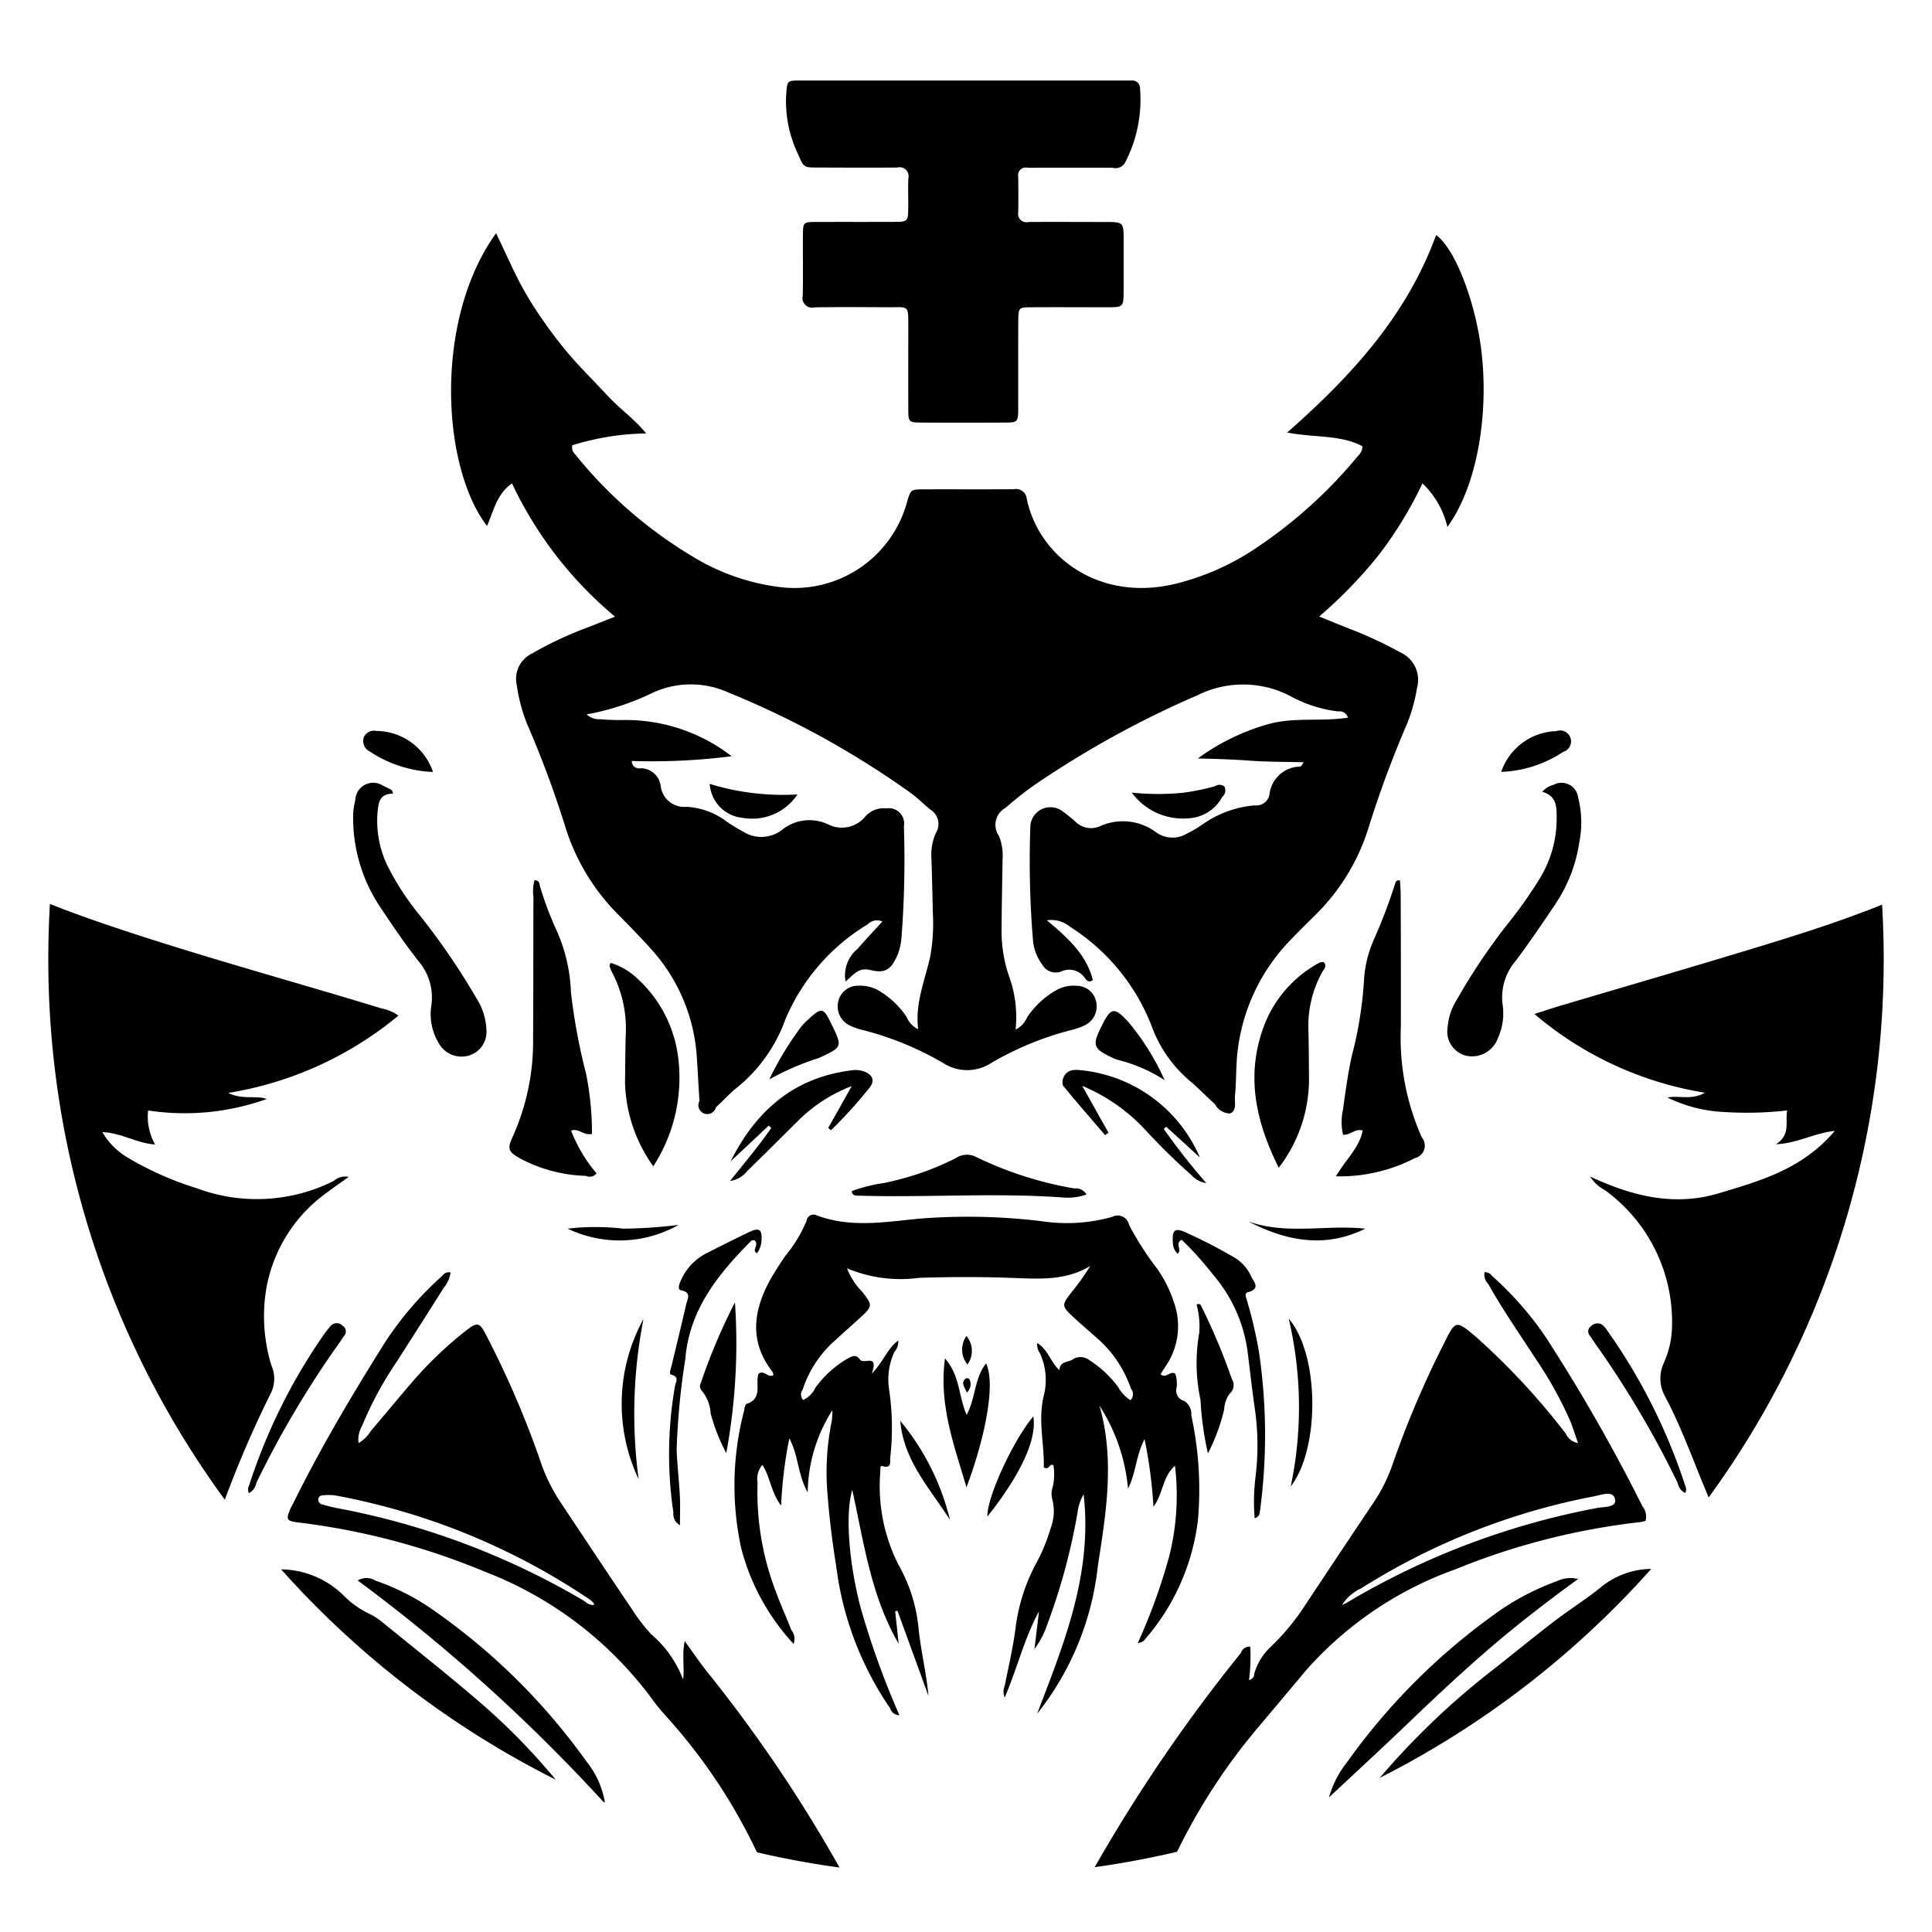 <svg xmlns="http://www.w3.org/2000/svg" width="120" height="120" viewBox="0 0 120 120">
  <defs>
    <style>
      .cls-1 {
        fill-rule: evenodd;
      }
    </style>
  </defs>
  <path id="Фигура_2" data-name="Фигура 2" class="cls-1" d="M31.861,70.569c-0.375.807-.305,0.964,0.495,1.412a9.254,9.254,0,0,0,4.038,1.054,0.539,0.539,0,0,0,.658-0.156,9.253,9.253,0,0,1-1.579-2.654c0.476-.172.74,0.312,1.295,0.206A18.627,18.627,0,0,0,36.4,66.68a36.674,36.674,0,0,1-.938-5.058,10.27,10.27,0,0,0-.907-3.865,20.985,20.985,0,0,1-1-2.653c-0.052-.186-0.039-0.44-0.355-0.429a2.55,2.55,0,0,0-.068,1.029c-0.01,2.911,0,5.822-.021,8.732A14.473,14.473,0,0,1,31.861,70.569Zm28.358,15.11,0,0a0.179,0.179,0,0,0-.25-0.043,0.045,0.045,0,0,0-.018.014c-0.266.26-.05,0.493,0.1,0.839A0.676,0.676,0,0,0,60.219,85.679Zm-4.3,2.577c0.2,2.462,1.847,4.2,3.086,6.148a15.206,15.206,0,0,0-3.086-6.148h0Zm18.075-.35a0.94,0.94,0,0,0-.449-0.895,0.661,0.661,0,0,1-.47-0.8A1.9,1.9,0,0,0,73,85.326c-0.334-.219-0.567.34-0.913,0.025,0.095-.148.179-0.3,0.278-0.437a4.4,4.4,0,0,0,.552-4.018,7.851,7.851,0,0,0-1.025-2.069,18.576,18.576,0,0,1-1.763-2.745,0.721,0.721,0,0,0-1.047-.5,10.43,10.43,0,0,1-4.389.268,38.123,38.123,0,0,0-7.584-.158c-2.127.206-4.271,0.586-6.374-.2a0.437,0.437,0,0,0-.59.18,0.454,0.454,0,0,0-.047.155,8.666,8.666,0,0,1-1.3,2.155,18.074,18.074,0,0,0-1.01,1.6c-1.02,1.905-1.235,3.794.192,5.622a0.59,0.59,0,0,1,.056.206c-0.322.2-.55-0.313-0.89-0.107a0.143,0.143,0,0,0-.047.058c-0.181.637,0.28,1.534-.75,1.841a0.737,0.737,0,0,0-.124.388,18.3,18.3,0,0,0-.19,8.556,13.808,13.808,0,0,0,3.255,5.958,0.872,0.872,0,0,0-.142-0.865c-0.3-.786-0.66-1.553-0.944-2.345a17.221,17.221,0,0,1-1.15-6.808,1.336,1.336,0,0,1,.3-1.1c0.5,0.773.536,1.728,1.163,2.53a26.72,26.72,0,0,1,.511-4.181c0.583,1.118.511,2.231,1.14,3.363A9.733,9.733,0,0,1,51.7,87.589a5.347,5.347,0,0,1-.029.629,15.881,15.881,0,0,0-.262,4.715c0.116,1.472.3,2.934,0.536,4.392a19.921,19.921,0,0,0,3.342,8.775,0.594,0.594,0,0,0,.577.433,51.324,51.324,0,0,1-2.453-6.839c-0.7-2.783-.909-5.68-0.476-7.158,0.726,3.3,1.165,6.614,2.884,9.558-0.074-.67-0.146-1.338-0.216-2.008,0.045-.013.091-0.027,0.14-0.039q0.966,2.646,1.927,5.294c-0.13-1.414-.466-2.773-0.614-4.16a9.824,9.824,0,0,0-1.251-3.992,10.771,10.771,0,0,1-1.123-5.812c0-.113-0.035-0.365.13-0.316,0.592,0.179.462-.274,0.482-0.532a16.194,16.194,0,0,0-.066-4.2,4.052,4.052,0,0,1,.328-2.363,0.954,0.954,0,0,0,.235-0.7c-0.668.476-.889,1.268-1.643,2.056,0.451-1.305-.5-0.54-0.736-0.88-0.256-.371-0.54-0.186-0.825-0.023a6.484,6.484,0,0,0-1.934,1.765,1.614,1.614,0,0,1-.773.775,0.506,0.506,0,0,1-.033-0.627,6.952,6.952,0,0,1,1.763-2.839c0.592-.55,1.2-1.086,1.8-1.632,0.8-.731.8-0.787,0.142-1.629a4.179,4.179,0,0,1-.942-1.453,8.612,8.612,0,0,0,4.469.591c1.9-.062,3.8-0.069,5.7,0,1.68,0.056,3.364.214,4.935-.736A15.261,15.261,0,0,1,66.5,80.333c-0.546.71-.546,0.8,0.087,1.4,0.515,0.48,1.051.937,1.575,1.4a7.3,7.3,0,0,1,2.086,3.121,0.533,0.533,0,0,1-.031.715,2.2,2.2,0,0,1-.759-0.808,6.816,6.816,0,0,0-1.843-1.711,0.879,0.879,0,0,0-1.031.014c-0.313.167-.744,0.091-0.785,0.637-0.571-.534-0.709-1.295-1.381-1.684a0.957,0.957,0,0,0,.177.639,3.978,3.978,0,0,1,.251,2.573c-0.4,1.536.027,3.053-.014,4.511,0.353,0.214.338-.278,0.6-0.132a3.492,3.492,0,0,1-.045,1.348,1.324,1.324,0,0,0-.041.722,2.935,2.935,0,0,1-.095,1.86,11.065,11.065,0,0,1-.93,2.231,11.6,11.6,0,0,0-1.251,4c-0.151,1.182-.429,2.347-0.658,3.518a0.944,0.944,0,0,0-.006.748c0.785-1.833,1.216-3.682,2.127-5.348-0.085.709-.171,1.416-0.28,2.338a5.338,5.338,0,0,0,.775-1.474,38.7,38.7,0,0,0,1.9-7,2.917,2.917,0,0,1,.377-1.134c0.567,4.946-1.227,9.272-2.888,13.63a17.828,17.828,0,0,0,3.777-9.22c0.517-3.295,1.049-6.6.095-9.923a11.413,11.413,0,0,1,1.775,5.159c0.488-.957.488-2.041,1.027-3.078a29.587,29.587,0,0,1,.553,4.2c0.616-.831.546-1.847,1.336-2.546a15.477,15.477,0,0,1-.367,5.657,36.1,36.1,0,0,1-1.94,5.348,0.553,0.553,0,0,0,.454-0.235,13.777,13.777,0,0,0,3.28-7.4h0A21.789,21.789,0,0,0,73.993,87.907Zm2.515-2.26A38.462,38.462,0,0,0,74.6,81.1a0.175,0.175,0,0,0-.227-0.095,0.235,0.235,0,0,0-.049.031,5.232,5.232,0,0,1,.165,1.742,10.836,10.836,0,0,0,.076,4.171,19.384,19.384,0,0,0,.462,3.322,12.065,12.065,0,0,0,1.008-2.717,1.834,1.834,0,0,1,.33-0.977h0A0.706,0.706,0,0,0,76.508,85.646Zm-16.418-.893h0Zm1.157-.072c-0.74.934-.639,2.155-1.208,3.2-0.511-1.161-.406-2.439-1.346-3.507-0.386,2.9.565,5.375,1.336,8.006C61.105,89.527,61.884,86.036,61.247,84.681Zm-21.58,7.2a30.574,30.574,0,0,1,.3-9.956A10.928,10.928,0,0,0,39.668,91.877ZM38.707,76.313a15.069,15.069,0,0,0-3.451,0,7.45,7.45,0,0,0,6.892-.232A30.029,30.029,0,0,1,38.707,76.313Zm7.968,0.741a0.384,0.384,0,0,1,.2-0.014,0.327,0.327,0,0,1,.064.377c-0.019.144-.155,0.323,0.082,0.42a1.478,1.478,0,0,0,.28-0.79c0.039-.69-0.142-0.823-0.779-0.517-0.889.425-1.767,0.869-2.645,1.314a3.445,3.445,0,0,0-1.612,1.745c-0.08.185-.2,0.507,0.039,0.553,0.676,0.131.39,0.557,0.313,0.885-0.287,1.266-.6,2.525-0.9,3.787-0.045.194-.188,0.53-0.025,0.569,0.53,0.126.274,0.468,0.233,0.7a24.679,24.679,0,0,0-.1,7.866,0.8,0.8,0,0,0,.408.785c0-.658.025-1.241-0.006-1.825-0.05-.944-0.159-1.888-0.2-2.835h0a44.843,44.843,0,0,1,.538-5.653C42.813,81.338,44.615,79.127,46.675,77.054Zm13.354,5.924a1.463,1.463,0,0,0,.062,1.773v0A1.446,1.446,0,0,0,60.029,82.978Zm4.15,5h0c-1.3,1.557-2.892,5.074-2.851,6.218C63.377,91.619,64.42,89.407,64.179,87.978Zm-4.133-1.491h0Zm44.619,6.246a0.435,0.435,0,0,0,.023-0.408A35.919,35.919,0,0,0,99.8,82.6a1.666,1.666,0,0,0-.2-0.245h0a0.536,0.536,0,0,0-.758,0h0a0.4,0.4,0,0,0-.134.555,0.47,0.47,0,0,0,.064.081c0.12,0.173.233,0.35,0.353,0.524h0A60.6,60.6,0,0,1,104.2,92.1,0.887,0.887,0,0,0,104.664,92.734ZM78.2,83.991a27.306,27.306,0,0,0-.736-3.172c-0.043-.187-0.21-0.49.045-0.558,0.856-.231.32-0.687,0.177-1.033a2.6,2.6,0,0,0-1.144-1.195,31.568,31.568,0,0,0-2.808-1.447c-0.744-.355-0.944-0.219-0.886.57a0.938,0.938,0,0,0,.3.716c0.295-.245-0.206-0.632.249-0.869a21.286,21.286,0,0,1,2,2.233,9.145,9.145,0,0,1,2.109,4.851c0.148,1.148.268,2.3,0.439,3.441a16.063,16.063,0,0,1,.039,4.2,12.318,12.318,0,0,0-.054,2.571,0.41,0.41,0,0,0,.319-0.373h0A35.372,35.372,0,0,0,78.2,83.991Zm18.4-27.831a9.219,9.219,0,0,0,1.486-3.8,6.327,6.327,0,0,0-.064-2.821,1.037,1.037,0,0,0-1.534-.788,1.33,1.33,0,0,0-.695.431v0c0.967,0.265.89,1.041,0.893,1.776a7.138,7.138,0,0,1-1.1,3.691,27.588,27.588,0,0,1-2.018,2.832,38.118,38.118,0,0,0-3.1,4.642,3.658,3.658,0,0,0-.552,1.684,1.54,1.54,0,0,0,1.159,1.766,1.7,1.7,0,0,0,1.952-1.068,3.747,3.747,0,0,0,.311-2.06h0a3.46,3.46,0,0,1,.79-2.745C94.992,58.549,95.8,57.356,96.606,56.16Zm1.412,41.913a1.968,1.968,0,0,0-1.336.146,15.607,15.607,0,0,0-3.977,2.14,39.469,39.469,0,0,0-9.023,9.082h0a6.335,6.335,0,0,0-1.132,2.2c1.552-1.453,3.226-2.991,4.869-4.565,1.672-1.606,3.364-3.191,5.123-4.707C94.258,100.891,96.049,99.51,98.018,98.073Zm4.545-.626a5.026,5.026,0,0,0-3.069,1.094c-0.915.753-1.909,1.367-2.841,2.076-1.315,1-2.587,2.052-3.884,3.07a47.2,47.2,0,0,0-7.065,6.74A57.2,57.2,0,0,0,102.563,97.447ZM116.9,56.19c-2.806,1.129-5.7,2.023-8.6,2.9-3.8,1.154-7.615,2.26-11.423,3.39-0.472.14-.934,0.3-1.571,0.5A21.623,21.623,0,0,0,105.9,67.871c-0.86.487-1.62,0.146-2.33,0.3a8.955,8.955,0,0,0,3.552.9,22.077,22.077,0,0,0,3.884-.1c-0.142.721,0.243,1.472-.692,2.1,1.342-.06,2.315-0.678,3.648-0.83-2.008,2.375-4.617,3.1-7.2,3.875-2.734.82-5.327,0.209-8-1.04a2.487,2.487,0,0,0,.94.859,10.116,10.116,0,0,1,4.15,8.468,5.791,5.791,0,0,1-.507,2.247,2.294,2.294,0,0,0,.047,2.035c1.047,1.955,1.779,4.049,2.637,6.086,0.033,0.08.069,0.159,0.1,0.238A56.751,56.751,0,0,0,117,59.534C117,58.411,116.964,57.3,116.9,56.19ZM88.31,70.644a15.239,15.239,0,0,1-1.3-6.87c0.006-2.705,0-5.41-.01-8.115,0-.331-0.029-0.663-0.041-0.962h0a0.208,0.208,0,0,0-.277.1,0.147,0.147,0,0,0-.019.058,33.4,33.4,0,0,1-1.346,3.541,7.227,7.227,0,0,0-.6,2.553,24.231,24.231,0,0,1-.763,4.665c-0.235,1.1-.392,2.212-0.54,3.324a3.422,3.422,0,0,0,.006,1.543c0.464,0.03.742-.4,1.22-0.264C84.433,71.289,83.6,72,82.977,73.063a10.146,10.146,0,0,0,4.9-1.127h0A0.8,0.8,0,0,0,88.31,70.644ZM77.535,75.868h0ZM84.8,76.316c-2.416-.264-4.879.4-7.263-0.448C79.885,77.078,82.285,77.557,84.8,76.316ZM80.17,92.327h0Zm0,0c1.831-2.375,1.783-8.2-.126-10.428a23.976,23.976,0,0,1,.126,10.426v0ZM43.956,103.881c-0.46-.571-0.87-1.184-1.427-1.949-0.181.891-.006,1.635-0.1,2.39a6.834,6.834,0,0,0-1.96-2.794,10.734,10.734,0,0,1-1.167-1.5c-1.534-2.272-3.047-4.556-4.566-6.838a10.77,10.77,0,0,1-1.214-2.563,58.772,58.772,0,0,0-3.247-7.546c-0.509-1.017-.594-1.031-1.519-0.285a23.694,23.694,0,0,0-3.043,2.918c-0.9,1.035-1.767,2.1-2.659,3.138a2.257,2.257,0,0,1-.785.781,1.729,1.729,0,0,1,.221-1.072,22.07,22.07,0,0,1,2.15-3.981q1.478-2.308,2.944-4.624a1.864,1.864,0,0,0,.4-0.917,0.452,0.452,0,0,0-.5.194,20.71,20.71,0,0,0-3.57,4.143c-2.018,3.216-3.956,6.478-5.644,9.88-0.076.159-.167,0.309-0.239,0.47-0.278.654-.239,0.748,0.511,0.839a43.81,43.81,0,0,1,11.588,3.062,23.275,23.275,0,0,1,10.353,7.878,11.206,11.206,0,0,0,.866,1.066,34.564,34.564,0,0,1,5.666,8.479q2.523,0.588,5.129.946A88.855,88.855,0,0,0,43.956,103.881ZM36.895,99.6a0.169,0.169,0,0,1-.014.091,0.717,0.717,0,0,1-.544-0.223,47.251,47.251,0,0,0-15.381-5.793,10.075,10.075,0,0,1-1.018-.256,0.333,0.333,0,0,1-.169-0.239v0a0.257,0.257,0,0,1,.213-0.294l0.01,0a3.09,3.09,0,0,1,.839,0,41.783,41.783,0,0,1,15.853,6.5,1.33,1.33,0,0,1,.212.219h0Zm-10-51.65v0h0A3.742,3.742,0,0,0,23.374,45.4a0.688,0.688,0,0,0-.775.392,0.72,0.72,0,0,0,.375.887A7.586,7.586,0,0,0,26.9,47.947ZM21.36,82.991h0a0.412,0.412,0,0,0,0-.583,0.352,0.352,0,0,0-.072-0.057,0.5,0.5,0,0,0-.746,0,6.333,6.333,0,0,0-.454.58,35.441,35.441,0,0,0-4.605,9.3,0.575,0.575,0,0,0-.025.509,0.868,0.868,0,0,0,.462-0.635A61.235,61.235,0,0,1,21,83.514C21.127,83.341,21.236,83.164,21.36,82.991ZM70.355,5a0.491,0.491,0,0,0-.084,0C70.058,5,69.848,5,69.637,5H59.825c-3.373,0-6.749,0-10.126,0-0.827,0-.792.025-0.864,0.812a7.564,7.564,0,0,0,.738,3.772c0.352,0.8.326,0.82,1.2,0.822,1.651,0.005,3.3.014,4.956,0a0.555,0.555,0,0,1,.691.66c-0.027.6,0,1.195-.008,1.79-0.008.913-.012,0.922-0.93,0.925-1.581.007-3.166,0-4.748,0.005-0.839,0-.853.018-0.862,0.791-0.012,1.264.017,2.528-.012,3.791a0.6,0.6,0,0,0,.74.722c1.511-.024,3.024-0.014,4.535-0.006,1.319,0.007,1.28-.183,1.28,1.219,0,1.685-.006,3.37,0,5.055,0,0.872.012,0.885,0.862,0.889q2.533,0.014,5.065,0c0.891,0,.9-0.015.9-0.961,0.006-1.79-.006-3.581.006-5.371,0.006-.809.027-0.824,0.829-0.83,1.548-.011,3.094,0,4.642,0,1.057,0,1.066-.006,1.072-1.005,0.006-1.053,0-2.107,0-3.16,0-1.13-.006-1.13-1.161-1.132-1.585,0-3.166-.011-4.748,0a0.519,0.519,0,0,1-.639-0.6c0.017-.737.01-1.474,0-2.211a0.474,0.474,0,0,1,.569-0.56c0.245,0.013.495,0,.74,0,1.511,0,3.024,0,4.535,0a0.686,0.686,0,0,0,.8-0.33A8.474,8.474,0,0,0,70.81,5.5a0.008,0.008,0,0,1,0,0A0.476,0.476,0,0,0,70.355,5ZM23.708,62.638c-5.714-1.747-11.487-3.3-17.147-5.225C5.4,57.016,4.241,56.6,3.1,56.141,3.037,57.264,3,58.395,3,59.534A56.752,56.752,0,0,0,13.963,93.149l0.012-.028a67.628,67.628,0,0,1,2.886-6.668,2.02,2.02,0,0,0,0-1.633,10.4,10.4,0,0,1-.3-4.9A9.316,9.316,0,0,1,20.269,74.1c0.437-.337.9-0.645,1.387-1a1.056,1.056,0,0,0-.924.249,10.669,10.669,0,0,1-8.506.457,20,20,0,0,1-4.236-1.871,4.44,4.44,0,0,1-1.635-1.618c1.194,0.049,2.158.7,3.28,0.768A3.487,3.487,0,0,1,9.2,68.973a15.133,15.133,0,0,0,7.37-.712c-0.689-.249-1.466.074-2.4-0.378a22.032,22.032,0,0,0,10.575-4.8A2.567,2.567,0,0,0,23.708,62.638ZM17.463,97.476a57.2,57.2,0,0,0,17.051,13.06,39.992,39.992,0,0,0-4.921-4.989c-1.923-1.644-3.911-3.217-5.875-4.813a3.82,3.82,0,0,0-.8-0.509,5.643,5.643,0,0,1-1.614-1.165h0A5.632,5.632,0,0,0,17.463,97.476ZM30.212,64a3.839,3.839,0,0,0-.614-1.985,42.578,42.578,0,0,0-3.564-5.21,16.521,16.521,0,0,1-1.9-2.9,6.387,6.387,0,0,1-.682-3.465c0.056-.574.107-1.146,0.967-1.146-0.023-.071-0.05-0.141-0.074-0.211a4.548,4.548,0,0,0-.552-0.277,1.107,1.107,0,0,0-1.723.892,4.127,4.127,0,0,0-.136,1.145,9.962,9.962,0,0,0,1.775,5.635c0.715,1.084,1.455,2.156,2.251,3.179a3.491,3.491,0,0,1,.827,2.825,3.488,3.488,0,0,0,.476,2.331,1.621,1.621,0,0,0,1.81.763h0A1.522,1.522,0,0,0,30.212,64Zm-3.4,35.935a14.264,14.264,0,0,0-3.471-1.752h0a1.076,1.076,0,0,0-1.123-.019v0a107.337,107.337,0,0,1,15.253,13.745l0.1,0.043a5.453,5.453,0,0,0-1.122-2.513A39.2,39.2,0,0,0,26.814,99.937ZM93.241,47.945a0,0,0,0,1,0,0h0v0ZM78.088,107.357q1.495-1.774,2.985-3.553A22.391,22.391,0,0,1,90.4,97.473a43.03,43.03,0,0,1,11.511-2.936,1.778,1.778,0,0,0,.3-0.082,1.023,1.023,0,0,0-.194-0.895,109.755,109.755,0,0,0-5.957-10.43,20.35,20.35,0,0,0-3.391-3.883,0.532,0.532,0,0,0-.46-0.233,0.829,0.829,0,0,0,.235.746c0.878,1.566,1.9,3.035,2.876,4.542a24.143,24.143,0,0,1,2.206,3.95c0.171,0.416.3,0.847,0.491,1.377a1,1,0,0,1-.763-0.584,43.547,43.547,0,0,0-5.591-6.02c-1.233-1.039-1.255-1.033-1.973.415A59.865,59.865,0,0,0,86.48,91a10.344,10.344,0,0,1-1.239,2.435q-2.083,3.111-4.152,6.229a14.582,14.582,0,0,1-2.136,2.6,3.662,3.662,0,0,0-1.045,1.678,0.407,0.407,0,0,1-.33.41,11.31,11.31,0,0,0,.078-2.074,0.55,0.55,0,0,0-.579.388,99.956,99.956,0,0,0-9.083,13.308q2.6-.364,5.117-0.957A37.188,37.188,0,0,1,78.088,107.357Zm6.454-8.7a41.681,41.681,0,0,1,14.521-5.728c0.437-.087,1.161-0.385,1.255.225h0c0.081,0.493-.7.423-1.108,0.507a47.483,47.483,0,0,0-15.412,5.8,4.5,4.5,0,0,1-.443.231A2.719,2.719,0,0,1,84.542,98.659ZM97.09,46.7a0.678,0.678,0,1,0-.421-1.288,3.73,3.73,0,0,0-3.426,2.531A7.431,7.431,0,0,0,97.09,46.7h0Zm-3.847,1.243h0ZM66.568,66.477a0.767,0.767,0,0,0-.546.945c0.853,1.043,1.74,2.058,2.616,3.083,0.07-.048.142-0.1,0.216-0.144q-0.82-1.458-1.633-2.916a11.218,11.218,0,0,1,3.977,2.8,38.5,38.5,0,0,0,2.785,2.725,1.585,1.585,0,0,0,.944.514,40.143,40.143,0,0,1-2.645-3.367l0.155-.133q1.048,0.955,2.09,1.909a9,9,0,0,0-7.436-5.425A1.852,1.852,0,0,0,66.568,66.477ZM42.1,65.513a7.968,7.968,0,0,0-2.509-4.731,4.243,4.243,0,0,0-1.658-.977,0.6,0.6,0,0,0-.076.166A1.878,1.878,0,0,0,38,60.36h0a7.526,7.526,0,0,1,.866,3.953c-0.031.98-.031,1.962-0.045,2.943a9.345,9.345,0,0,0,1.756,5.185v0A10.109,10.109,0,0,0,42.1,65.513Zm27.263,0.3a9.6,9.6,0,0,1,2.973,1.276,15.343,15.343,0,0,0-2.243-3.6c-0.882-.971-1.088-0.918-1.649.2-0.629,1.267-.571,1.436.726,2.045A1.021,1.021,0,0,0,69.365,65.811ZM59.347,71.946a17.772,17.772,0,0,1-4.463,1.536,9.835,9.835,0,0,0-1.983.5h0a0.285,0.285,0,0,0,.291.279h0.021c4.276,0.138,8.557-.194,12.835.119a3.507,3.507,0,0,0,1.433-.187,0.753,0.753,0,0,0-.746-0.376h0a22.526,22.526,0,0,1-6.094-1.951A1.253,1.253,0,0,0,59.347,71.946ZM44.081,48.689A2.27,2.27,0,0,0,46.139,50.8a3.382,3.382,0,0,0,3.393-1.455h0A15.559,15.559,0,0,1,44.081,48.689Zm2.338,24.037c1.035-1,2.055-2.022,3.076-3.037A9.546,9.546,0,0,1,52.9,67.461q-0.726,1.3-1.462,2.6L51.614,70.2a27.771,27.771,0,0,0,2.327-2.558c0.427-.484.307-0.87-0.291-1.1a1.685,1.685,0,0,0-.835-0.051c-3.538.461-5.879,2.526-7.434,5.643l2.367-2.222c0.051,0.047.1,0.095,0.159,0.142-0.786,1.143-1.688,2.2-2.56,3.3A1.672,1.672,0,0,0,46.419,72.726Zm5.211-9.144c-0.495-1.018-.59-1.035-1.453-0.24a3.8,3.8,0,0,0-.433.455,19.785,19.785,0,0,0-1.963,3.246h0a16.822,16.822,0,0,1,3.082-1.33C52.338,65.029,52.342,65.034,51.63,63.582ZM73.783,50.829A2.535,2.535,0,0,0,75.917,49.5a0.534,0.534,0,0,0,.126-0.658,0.518,0.518,0,0,0-.588-0.006,14.471,14.471,0,0,1-1.946.4,15.728,15.728,0,0,1-3.212-.005h0A3.941,3.941,0,0,0,73.783,50.829ZM89.9,32.733c1.934-2.68,2.577-7.221,2.1-11.035-0.4-3.122-1.664-6.287-2.8-7.1-1.808,4.967-5.232,8.735-9.252,12.267,1.7,0.331,3.3.124,4.676,0.854a0.856,0.856,0,0,1-.287.61,29.152,29.152,0,0,1-6.669,5.941,15.624,15.624,0,0,1-4.632,1.984c-4.719,1.16-8.5-1.627-9.262-5.267a0.669,0.669,0,0,0-.808-0.6c-1.866.013-3.731,0-5.6,0.007-0.8,0-.8.012-1.035,0.816a7.248,7.248,0,0,1-8,5.24,13.539,13.539,0,0,1-4.779-1.573,27.428,27.428,0,0,1-7.827-6.657,0.615,0.615,0,0,1-.181-0.562,16.033,16.033,0,0,1,4.591-.735c-0.755-.92-1.618-1.517-2.325-2.272s-1.414-1.47-2.1-2.224a24.993,24.993,0,0,1-1.952-2.486,21.2,21.2,0,0,1-1.587-2.608c-0.464-.921-0.886-1.861-1.357-2.848-3.84,5.3-3.43,14.436-.565,18.184,0.41-.923.587-1.965,1.552-2.646A24.172,24.172,0,0,0,38.2,38.3c-0.693.272-1.21,0.484-1.734,0.683A22.927,22.927,0,0,0,33.028,40.6a1.739,1.739,0,0,0-.932,1.94,10.277,10.277,0,0,0,.647,2.436,63.984,63.984,0,0,1,2.381,6.417,13.261,13.261,0,0,0,3.3,5.44c0.693,0.7,1.381,1.405,2.037,2.138a11,11,0,0,1,2.824,6.776c0.062,0.877.1,1.754,0.161,2.629a0.554,0.554,0,1,0,1.023.4c0.445-.4.841-0.855,1.309-1.224A9.671,9.671,0,0,0,48.788,63.3a12.625,12.625,0,0,1,5.1-5.885,0.814,0.814,0,0,1,.919-0.178c-0.522.571-1.049,1.125-1.546,1.7a2.134,2.134,0,0,0-.744,2.022c0.466-.363.779-0.9,1.536-0.71,0.942,0.238,1.313-.044,1.7-0.951a3.7,3.7,0,0,0,.237-1.021,63.564,63.564,0,0,0,.153-6.951,0.951,0.951,0,0,0-1.084-1.116,1.511,1.511,0,0,0-1.319.511,1.88,1.88,0,0,1-2.3.484,2.715,2.715,0,0,0-2.882.35,2.1,2.1,0,0,1-2.387.107A10.849,10.849,0,0,1,45.093,51a4.531,4.531,0,0,0-2.447-.887A1.475,1.475,0,0,1,41.034,48.8a1.255,1.255,0,0,0-1.247-1.082,0.447,0.447,0,0,1-.544-0.452,39.245,39.245,0,0,0,6.2-.294,10.746,10.746,0,0,0-6.595-2.252,14.649,14.649,0,0,1-1.583-.049,1.082,1.082,0,0,1-.825-0.3,15.889,15.889,0,0,0,4-1.294,5.656,5.656,0,0,1,4.789-.07A55.575,55.575,0,0,1,56.481,49.19c0.456,0.322.858,0.728,1.291,1.085a1.053,1.053,0,0,1,.355,1.467,3.32,3.32,0,0,0-.27,1.647q0.048,1.633.082,3.266a11.773,11.773,0,0,1-.155,2.731c-0.324,1.485-.955,2.9-0.757,4.536a1.413,1.413,0,0,1-.717-0.763,5.384,5.384,0,0,0-1.664-1.591,2.272,2.272,0,0,0-1.3-.343,1.252,1.252,0,0,0-1.291,1.024,1.311,1.311,0,0,0,.773,1.466,3.656,3.656,0,0,0,.695.246,19.34,19.34,0,0,1,5.061,2.066,2.738,2.738,0,0,0,3-.014,19.258,19.258,0,0,1,4.958-2.036,4.148,4.148,0,0,0,.8-0.277,1.31,1.31,0,0,0,.744-1.481,1.235,1.235,0,0,0-1.21-.988,2.176,2.176,0,0,0-1.315.3A5.292,5.292,0,0,0,63.8,63.183a1.51,1.51,0,0,1-.721.768,7.42,7.42,0,0,0-.421-3.358,8.652,8.652,0,0,1-.449-2.8c0.008-1.475.039-2.951,0.064-4.426a3.367,3.367,0,0,0-.221-1.44,1.2,1.2,0,0,1,.406-1.753,21.158,21.158,0,0,1,1.82-1.434,60.693,60.693,0,0,1,10.151-5.58,6.333,6.333,0,0,1,5.793.117,8.133,8.133,0,0,0,2.9.911,0.538,0.538,0,0,1,.6.385c-1.66.264-3.338-.048-4.948,0.406A13.709,13.709,0,0,0,74.4,47.109c1.093,0.027,2.162.058,3.234,0.137s2.173,0.068,3.337.1a0.9,0.9,0,0,1-.2.266,1.951,1.951,0,0,0-1.925,1.749,0.834,0.834,0,0,1-.921.664,6.525,6.525,0,0,0-3.23,1.18,8.279,8.279,0,0,1-1,.586,1.73,1.73,0,0,1-1.9-.106,3.455,3.455,0,0,0-3.5-.355,1.368,1.368,0,0,1-1.459-.258,8.929,8.929,0,0,0-.818-0.665,1.249,1.249,0,0,0-2.02.882,59.688,59.688,0,0,0,.167,7.161,2.958,2.958,0,0,0,.563,1.453,0.963,0.963,0,0,0,1.188.438,1.174,1.174,0,0,1,1.484.429c0.1,0.118.216,0.3,0.476,0.1-0.392-1.574-1.55-2.618-2.853-3.708a1.83,1.83,0,0,1,1.445.406,12.767,12.767,0,0,1,5.03,6.078,8.118,8.118,0,0,0,2.416,3.5c0.538,0.452,1.025.965,1.548,1.434a1.088,1.088,0,0,0,.932.581c0.452-.171.272-0.732,0.313-1.124,0.068-.663.064-1.333,0.1-2a11.856,11.856,0,0,1,3.35-7.653c0.509-.536,1.035-1.052,1.561-1.573a12.954,12.954,0,0,0,3.265-5.34,66.006,66.006,0,0,1,2.412-6.516,10.451,10.451,0,0,0,.618-2.228,1.859,1.859,0,0,0-1.018-2.194,25.082,25.082,0,0,0-3.15-1.471c-0.583-.224-1.154-0.465-1.909-0.769A28.3,28.3,0,0,0,85.6,34.517a24.344,24.344,0,0,0,2.752-4.495h0A5.448,5.448,0,0,1,89.9,32.733ZM44.139,87.791a11.738,11.738,0,0,0,.971,2.464,37.554,37.554,0,0,0,.54-9.362,36.164,36.164,0,0,0-2.111,4.981,0.425,0.425,0,0,0,.037.493A2.372,2.372,0,0,1,44.139,87.791ZM82.217,59.757a0.685,0.685,0,0,0-.21.016,2.67,2.67,0,0,0-.371.2A7.469,7.469,0,0,0,78.376,64.1c-0.961,2.929-.328,5.661,1.049,8.43v0a9.036,9.036,0,0,0,1.88-5.629c-0.012-.983-0.01-1.967-0.039-2.95h0a6.919,6.919,0,0,1,.841-3.543C82.211,60.22,82.454,60.018,82.217,59.757Z"/>
</svg>
